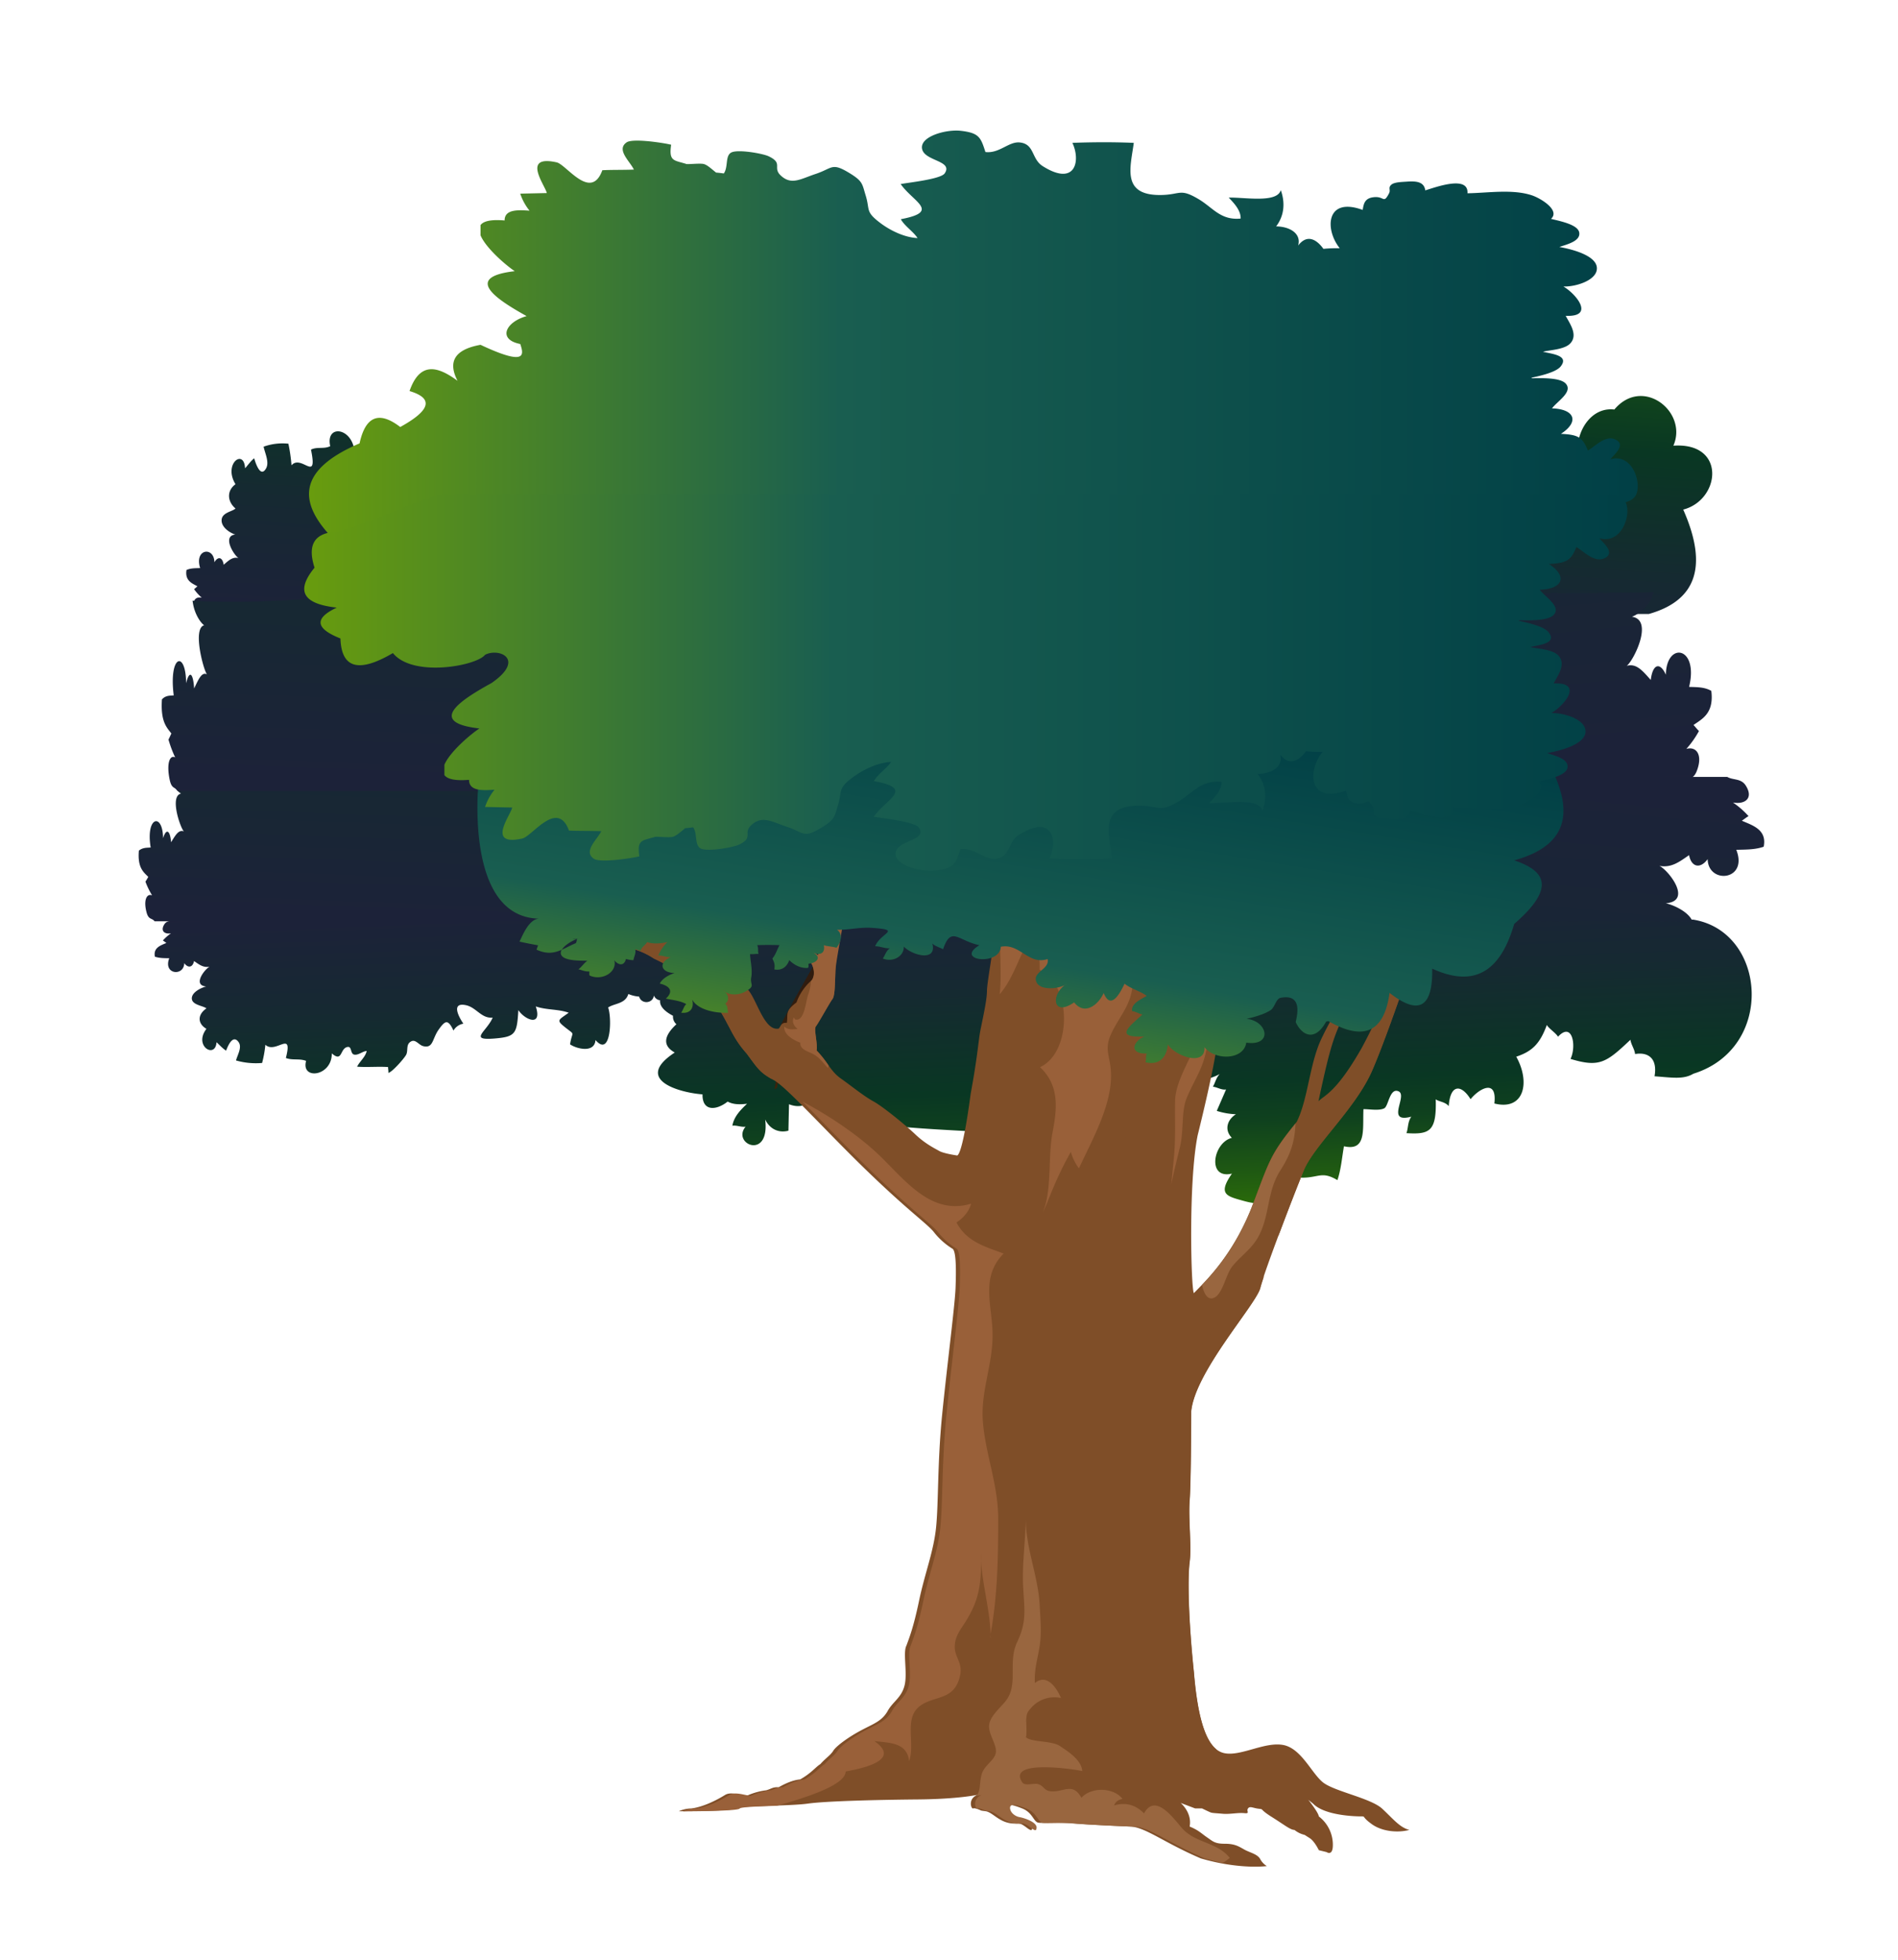 <svg id="Layer_1" data-name="Layer 1" xmlns="http://www.w3.org/2000/svg" xmlns:xlink="http://www.w3.org/1999/xlink" viewBox="0 0 1225.41 1264.94"><defs><style>.cls-1{fill:url(#linear-gradient);}.cls-2{fill:url(#linear-gradient-2);}.cls-3{fill:url(#linear-gradient-3);}.cls-4{fill:url(#linear-gradient-4);}.cls-5{fill:url(#linear-gradient-5);}.cls-6{fill:url(#linear-gradient-6);}.cls-7{fill:url(#linear-gradient-7);}.cls-8{fill:url(#linear-gradient-8);}.cls-9{fill:#7f4e28;}.cls-10{fill:#996039;}.cls-11{fill:#99663f;}.cls-12{fill:url(#linear-gradient-9);}.cls-13{fill:url(#linear-gradient-10);}.cls-14{fill:url(#linear-gradient-11);}</style><linearGradient id="linear-gradient" x1="612.8" y1="964.52" x2="600.46" y2="1103.36" gradientUnits="userSpaceOnUse"><stop offset="0.01" stop-color="#282217"/><stop offset="0.15" stop-color="#34311c"/><stop offset="0.43" stop-color="#55572b"/><stop offset="0.8" stop-color="#899442"/><stop offset="1" stop-color="#a7b74f"/></linearGradient><linearGradient id="linear-gradient-2" x1="606.36" y1="399.02" x2="622.55" y2="808.43" gradientUnits="userSpaceOnUse"><stop offset="0" stop-color="#80bf00"/><stop offset="0" stop-color="#6ab003"/><stop offset="0" stop-color="#469708"/><stop offset="0" stop-color="#0e9078"/><stop offset="0" stop-color="#008e94"/><stop offset="0" stop-color="#00292a"/><stop offset="0.15" stop-color="#05282d"/><stop offset="0.33" stop-color="#132434"/><stop offset="0.42" stop-color="#1d213a"/><stop offset="0.58" stop-color="#162932"/><stop offset="0.75" stop-color="#093723"/><stop offset="0.81" stop-color="#0f411e"/><stop offset="0.9" stop-color="#215c11"/><stop offset="1" stop-color="#377f00"/></linearGradient><linearGradient id="linear-gradient-3" x1="605.3" y1="148.28" x2="617.76" y2="463.25" gradientTransform="matrix(1, 0, 0, -1.6, 0, 879.1)" xlink:href="#linear-gradient-2"/><linearGradient id="linear-gradient-4" x1="482.73" y1="-6862.43" x2="514.24" y2="-6065.81" gradientTransform="matrix(1, 0, 0, -0.93, 0, -5453.78)" xlink:href="#linear-gradient-2"/><linearGradient id="linear-gradient-5" x1="494.25" y1="-6850.41" x2="533.02" y2="-5870.13" gradientTransform="matrix(1, 0, 0, -0.93, 0, -5453.78)" xlink:href="#linear-gradient-2"/><linearGradient id="linear-gradient-6" x1="1101.83" y1="-7199.31" x2="1173.84" y2="-5378.41" gradientTransform="translate(1404.3 -5453.78) rotate(180) scale(0.38 0.93)" xlink:href="#linear-gradient-2"/><linearGradient id="linear-gradient-7" x1="1098.37" y1="-7056.88" x2="1158.6" y2="-5533.72" gradientTransform="matrix(-0.38, 0, 0, 0.92, 1404.3, 6374.01)" xlink:href="#linear-gradient-2"/><linearGradient id="linear-gradient-8" x1="537.64" y1="571" x2="492.63" y2="773.83" gradientUnits="userSpaceOnUse"><stop offset="0" stop-color="#2d1a10"/><stop offset="0.33" stop-color="#301c0f"/><stop offset="0.6" stop-color="#3a210b"/><stop offset="0.7" stop-color="#402408"/><stop offset="0.99" stop-color="#542f00"/><stop offset="0.99" stop-color="#493629"/><stop offset="0.99" stop-color="#4a372a"/><stop offset="1" stop-color="#5a483a"/><stop offset="1" stop-color="#655346"/><stop offset="1" stop-color="#6b5a4c"/><stop offset="1" stop-color="#6d5c4e"/><stop offset="1" stop-color="#2a0e00"/></linearGradient><linearGradient id="linear-gradient-9" x1="620.79" y1="752.99" x2="687.31" y2="340.51" gradientUnits="userSpaceOnUse"><stop offset="0" stop-color="#80bf00"/><stop offset="0" stop-color="#6ab003"/><stop offset="0" stop-color="#469708"/><stop offset="0" stop-color="#79a900"/><stop offset="0.33" stop-color="#195e50"/><stop offset="0.75" stop-color="#003f46"/><stop offset="0.99" stop-color="#002955"/><stop offset="0.99" stop-color="#002a94"/></linearGradient><linearGradient id="linear-gradient-10" x1="127.87" y1="767.94" x2="1384.51" y2="767.94" gradientTransform="matrix(1, 0, 0, -0.62, 0, 694.5)" xlink:href="#linear-gradient-9"/><linearGradient id="linear-gradient-11" x1="125.08" y1="440.42" x2="1376.62" y2="440.42" xlink:href="#linear-gradient-9"/></defs><path class="cls-1" d="M611.72,997.34s-12.41,32.43-14.73,51.08c-3.23,18.65,10.31,11.55,10.31,11.55s.46-24.06,3.21-34.55,7.61-25.3,7.61-25.3Z"/><path class="cls-2" d="M112.34,593.64c-2,1.17-4.65.4-6.25,3-2.67,4.23.13,6.52,4.33,5.78a28.64,28.64,0,0,0-5.27,4.65c.67.34,1.89,1.36,2.28,1.56-3.37,1.52-8.63,2.93-7.42,8.88,3,1,6.14.95,9.27,1-4.11,10.59,9.53,11.84,9.68,3.16,2.43,3.38,5.5,2.84,6.31-1.36,3.42,2.38,6,4.39,10.06,3.67-2.82,1.21-11.45,12-2.17,12.77-2.66.53-9.69,3.61-9.3,8,.36,4,7.45,4.45,9.42,6.14-5.77,3.92-5.9,9.76,0,13.19-8.53,11.13,5.87,19.57,6.5,8.64,1.93,1.74,4.05,4.15,6.21,5.44,1.42-3.93,4.57-10.48,8.07-5.48,2.39,3.41-.88,8.49-1.68,11.81a46.55,46.55,0,0,0,16.84,1.62,73.08,73.08,0,0,0,2.11-11.75c6.71,6.27,18-10.1,13.24,8.54,4.29,1.67,8.76.17,13.06,1.87-3.46,12.55,16.74,10.09,16.59-4.83,6.94,6,5.16-3,9.95-4.12,3.19-.74,1.82,4.24,4.44,4.88s5.58-2.21,8.13-2.33c-.78,3.89-4.47,6.65-6.19,10.13,6.63.5,13.42-.2,20,.24,0,1.13.32,2.63.19,3.75,2.21-.27,9.92-8.89,11.45-11.61,1.33-2.38,0-6.05,2.32-8.06,3.51-3,5.59,1.71,8.84,2.45,6.51,1.48,5.57-4.7,9.94-10.79,3.95-5.51,5.88-7.1,9.48.72a9.25,9.25,0,0,1,6.4-4.45c-3.48-5.09-7.8-14,1.77-11.91,6.65,1.48,9.83,8.67,17.15,8-3.91,9.11-15.94,14.92,1.47,13.46,13.36-1.12,14.2-3.14,15.11-18.32,4.11,6.32,15.63,11.12,11.25-2.36,7,2.41,14.51,1.62,21.23,4.06-6.79,5-8.44,4.63-1.55,10,6,4.69,3.73,1.81,2.45,10.4,4.06,2.88,15.83,5.87,16.41-2.78,10,11.62,10.7-14.22,8.17-21,3.7-2.51,9.89-2.28,12.43-7.17a12.48,12.48,0,0,0,.65-1.54,21.55,21.55,0,0,0,6.93,1.68c1.38,5,8.82,4.69,9.54-.69a4.86,4.86,0,0,0,4,3.08c-.48,4.41,4,7.69,8.34,10a6.47,6.47,0,0,0,1.71,5c.15.16.31.32.47.47-5.65,5.21-11,12.74-1.06,18.24-27.28,17.89,3.91,26,17.92,27-.18,11.23,9,10.39,16.24,4.67,3.66,2,8.09,1.93,12.52,1.39-4.17,3.95-8.43,8.21-9.48,14.2,2.57-.49,6,1.1,8.54.57-9.26,11.25,15.84,22,12.65-4.59,3.14,6.54,9.15,8.8,15,7.21.12-5.59.25-11.47.38-17.06,6.39,2.51,12.73,1.33,16.54-6.12-1.27,3.39-.82,6.84-1.4,10.38,35.31,10.24,68.73,11.3,105.87,13.4,23.84,1.35,40.52-9.27,63.32-19.59,14-6.31,30.72-11.71,43.53-21.11,3.61-2.65,6.72-7,9.38-12.22,1.48.55,3.58.36,7.3,3.09,3.92,2.89,12.13,5.09,8.83,9.58l5,3.19c3.32,6,13.92,3.16,19.71-.12-2.44,2.5-2.84,5.66-4.44,8.22,2.2,0,5.72,2.32,8.54,1.75-1.66,3.84-4.33,10-6,13.82a46,46,0,0,0,12.36,2.18c-5.4,3.33-7.81,9.93-2.62,15.24-12.17,3-16.27,27,.06,23.07-9.23,13.22-3.44,14.54,6.44,17.32,12.17,3.42,16.72,3.31,16.59-15.8,8.15,1.9,15.5-3.5,11.64-14.72,4.06.56,7.79,1.6,12,1.95-1,4-1.07,10-2.14,13.88,11.5.24,13.29-4.54,23.56,1.59,2.38-7,2.92-14.59,4.22-21.86,14.68,3.31,12-10.59,12.59-23.93,3.69-.11,10,1.18,13.43-.57,2.78-1.43,3.47-13.32,9.14-11,6.44,2.62-8.81,21,8.33,16.39-2.44,3.42-1.92,7.4-3.15,10.65,15,.91,19.51-1.08,18.92-21.86,2,1.6,6.07,1.56,8.39,4.42,1-14.34,8.1-14.19,14.1-4.47,5.19-6.56,17.28-13.76,15.36,2.76,19.37,4.88,23.31-13.82,14.13-30.2,10-3.36,15.18-8,19.74-20.47,1.27,2.31,5.84,5.14,7.22,7.58,9.41-10.12,12,6.27,8.08,14.32,18.88,5.74,23.27,2.16,38.69-12.36.4,3.15,2.6,5.84,3,9.21,8.42-1.42,14.58,2.76,12.55,14.36,11.47.85,18.71,2.17,25.07-1.65,53-16.5,47.35-91.7,0-99.45Z"/><path class="cls-3" d="M132.13,396.19c-1.87-1.4-4.42-.48-5.94-3.51-2.53-5,.13-7.74,4.11-6.87a30.19,30.19,0,0,1-5-5.52c.63-.4,1.79-1.62,2.17-1.85-3.21-1.81-8.21-3.48-7.06-10.55,2.83-1.24,5.84-1.12,8.81-1.22-3.9-12.58,9.06-14.07,9.21-3.75,2.3-4,5.22-3.38,6,1.61,3.25-2.83,5.69-5.21,9.56-4.36-2.68-1.43-10.88-14.23-2.07-15.16-2.52-.63-9.21-4.3-8.83-9.5.34-4.78,7.07-5.3,8.95-7.3-5.49-4.66-5.61-11.59,0-15.67-8.1-13.21,5.58-23.24,6.18-10.26,1.84-2.07,3.84-4.92,5.9-6.46,1.35,4.67,4.34,12.44,7.67,6.5,2.27-4-.84-10.07-1.59-14a35.91,35.91,0,0,1,16-1.92,108,108,0,0,1,2,13.95c6.37-7.44,17.13,12,12.58-10.14,4.08-2,8.33-.2,12.42-2.22-3.29-14.9,15.9-12,15.76,5.73,6.6-7.16,4.91,3.59,9.46,4.91,3,.87,1.73-5.05,4.21-5.8s5.31,2.62,7.73,2.76c-.74-4.62-4.24-7.9-5.88-12,6.3-.6,12.76.24,19.06-.29,0-1.34.29-3.12.18-4.44,2.1.32,9.43,10.55,10.87,13.78,1.27,2.83,0,7.19,2.21,9.57,3.34,3.51,5.31-2,8.41-2.91,6.18-1.75,5.29,5.58,9.44,12.82,3.75,6.54,5.58,8.43,9-.85a9.06,9.06,0,0,0,6.08,5.28c-3.3,6-7.4,16.68,1.69,14.15,6.32-1.77,9.34-10.3,16.3-9.48-3.72-10.82-15.14-17.73,1.39-16,12.71,1.33,13.5,3.72,14.36,21.76,3.91-7.51,14.86-13.21,10.7,2.8,6.64-2.85,13.79-1.92,20.17-4.82-6.45-5.89-8-5.5-1.47-11.93,5.68-5.57,3.54-2.15,2.33-12.34,3.86-3.43,15-7,15.59,3.29,9.54-13.8,10.17,16.9,7.77,25,3.51,3,9.4,2.71,11.8,8.52a15.71,15.71,0,0,1,.63,1.83,17.14,17.14,0,0,1,6.59-2c1.3-5.91,8.38-5.57,9.06.82.84-2.33,2.28-3.49,3.8-3.66-.46-5.24,3.79-9.14,7.93-11.88a8.92,8.92,0,0,1,1.62-6,6,6,0,0,1,.45-.55c-5.37-6.2-10.49-15.14-1-21.67-25.93-21.25,3.72-30.91,17-32.09-.17-13.34,8.59-12.34,15.43-5.55,3.49-2.43,7.69-2.29,11.9-1.65-4-4.69-8-9.75-9-16.87,2.44.59,5.71-1.31,8.11-.67-8.79-13.36,15.07-26.18,12,5.45,3-7.77,8.7-10.45,14.29-8.57.12,6.64.24,13.63.36,20.27,6.07-3,12.1-1.59,15.73,7.27-1.22-4-.78-8.13-1.34-12.33,33.56-12.16,65.32-13.42,100.61-15.92,22.65-1.61,38.51,11,60.18,23.27,13.25,7.49,29.2,13.91,41.36,25.07,3.44,3.15,6.39,8.28,8.92,14.51,1.41-.65,3.4-.42,6.94-3.67,3.72-3.42,11.52-6,8.39-11.37l4.8-3.79c3.15-7.18,13.23-3.76,18.73.14-2.32-3-2.71-6.72-4.22-9.76,2.08,0,5.43-2.75,8.11-2.08l-5.69-16.41a36.28,36.28,0,0,1,11.74-2.6c-5.13-3.95-7.41-11.79-2.48-18.1-11.56-3.53-15.46-32.11.06-27.39-8.78-15.71-3.28-17.27,6.12-20.57,11.56-4.07,15.88-3.94,15.76,18.76,7.75-2.25,14.73,4.16,11.06,17.48,3.86-.66,7.4-1.89,11.35-2.31-.94-4.77-1-11.92-2-16.49,10.92-.28,12.62,5.4,22.38-1.89,2.27,8.3,2.78,17.33,4,26,14-3.92,11.42,12.58,12,28.43,3.51.12,9.51-1.41,12.76.68,2.64,1.69,3.3,15.82,8.69,13.06,6.12-3.12-8.37-25,7.92-19.46-2.33-4.07-1.83-8.8-3-12.66,14.25-1.08,18.53,1.28,18,26,1.93-1.89,5.77-1.84,8-5.24,1,17,7.71,16.85,13.4,5.3,4.94,7.8,16.43,16.35,14.6-3.27,18.41-5.79,22.15,16.41,13.43,35.87,9.53,4,14.43,9.5,18.76,24.31,1.2-2.75,5.55-6.1,6.86-9,8.94,12,11.43-7.45,7.68-17,17.94-6.82,22.11-2.57,36.77,14.68-15.16-8.52-5.24-42.43,16.37-39.9,18.28-21.78,47.69,1.5,38.11,23.35,34.3-2.36,30.44,35,6.36,41.24,16.67,37.66,7.51,59-22.24,67.4Z"/><path class="cls-4" d="M819.75,501.33c-27.3,1.19-54.63.6-81.94.29-50.32-.56-100.64.78-151,.81-25.46,0-50.92-.28-76.36-1.27-25.62-1-51.17-2.93-76.8-3.94s-51.07-1.52-76.61-1.79c-1.06.69-2,2.48-2.62,5.6a16.07,16.07,0,0,0-1.2-5.64l-5.52,0a14.09,14.09,0,0,0-1.12,4.35,10.75,10.75,0,0,0-5.7,3.22c-.15-1-.33-2-.54-2.95a18.64,18.64,0,0,0-1.64-4.7c-20.36-.13-40.72-.14-61.08-.14-51.08,0-101.89,6.26-153,5.29q-7.65,0-15.17-.46c1,6.73,5.58,11.33,7.48,12.22-7.61,1.5-.53,22.12,1.79,24.42-3.34-1.36-5.46,2.47-8.26,7-.67-8-3.19-9.06-5.18-2.6-.13-16.61-11.34-14.22-8,6-2.57.17-5.17,0-7.62,2-1,11.38,3.33,14.08,6.1,17-.32.37-1.32,2.33-1.87,3a50.3,50.3,0,0,0,4.32,8.9c-3.44-1.41-5.74,3-3.56,11.06,1.32,4.89,3.53,3.41,5.14,5.66h806V492.9C877.32,496.44,848.57,500.08,819.75,501.33Z"/><path class="cls-5" d="M834.64,389.5c-27.29,1.54-54.63.77-81.94.37-50.32-.73-100.64,1-151,1.05-25.46,0-50.93-.37-76.37-1.65-25.62-1.28-51.17-3.8-76.79-5.11s-51.07-2-76.62-2.33c-1.06.9-2,3.23-2.62,7.27a26.09,26.09,0,0,0-1.2-7.31c-1.84,0-3.68,0-5.52-.06a23.86,23.86,0,0,0-1.12,5.64,10.53,10.53,0,0,0-5.69,4.19c-.16-1.35-.33-2.63-.54-3.83a29,29,0,0,0-1.65-6.1c-20.35-.17-40.72-.18-61.07-.18-51.08,0-101.89,8.13-153,6.87-5.1,0-10.16-.23-15.17-.6.94,8.73,5.58,14.7,7.48,15.85-7.62,1.95-.53,28.71,1.79,31.7-3.35-1.77-5.46,3.2-8.27,9.12-.67-10.44-3.19-11.76-5.18-3.37-.13-21.57-11.33-18.46-8,7.84-2.57.21-5.17-.05-7.61,2.56-1,14.77,3.32,18.28,6.1,22.06-.33.48-1.33,3-1.88,3.86a74.82,74.82,0,0,0,4.33,11.54c-3.45-1.82-5.75,3.85-3.56,14.36,1.32,6.34,3.52,4.42,5.14,7.34h806v-132C892.22,383.15,863.46,387.87,834.64,389.5Z"/><path class="cls-6" d="M1104.87,445.93c-4.6-2.61-9.49-2.36-14.33-2.57,6.36-26.3-14.74-29.4-15-7.84-3.74-8.39-8.5-7.06-9.76,3.37-5.27-5.91-9.25-10.89-15.55-9.12,4.36-3,17.7-29.75,3.36-31.69,3.58-1.15,12.31-7.13,14.08-15.86q-14.14.57-28.55.6c-56.49.74-112.79-1.76-169.11-3.94,5.63,22.68,5.08,47.56.75,70.43q-4.81,24.32-18.54,42.35a93.69,93.69,0,0,1-8.76,13.42h242.33c3-2.91,7.19-1,9.67-7.34,4.11-10.5-.22-16.18-6.7-14.35a61.25,61.25,0,0,0,8.15-11.55c-1-.83-2.92-3.38-3.54-3.86C1098.61,464.2,1106.75,460.7,1104.87,445.93Z"/><path class="cls-7" d="M1138.69,546.53c-5.68,2-11.71,1.8-17.68,2,7.84,20-18.2,22.39-18.49,6-4.62,6.38-10.48,5.38-12-2.57-6.51,4.5-11.42,8.29-19.19,6.94,5.39,2.28,21.85,22.66,4.15,24.14,4.42.88,15.19,5.43,17.38,12.08q-17.47-.43-35.24-.46c-69.7-.56-139.17,1.34-208.67,3,7-17.28,6.28-36.23.93-53.64Q843.92,525.43,827,511.7a80.08,80.08,0,0,0-10.8-10.22h299c3.74,2.22,8.87.76,11.93,5.59,5.08,8-.26,12.32-8.26,10.93a55.36,55.36,0,0,1,10.05,8.8c-1.28.63-3.6,2.57-4.36,2.94C1131,532.61,1141,535.28,1138.69,546.53Z"/><path class="cls-8" d="M501.73,676.65c4.75,2.71,1.09,8.25.55,12.35-.64,4.78-1.41,9.45-2.2,14.13.51-.33,1-.68,1.48-1,7.83-36.17,10.23-44.85,23.55-66.07,8.5-16.12,13.75-26.27,20.69-41.38h-5.42c-6.53,15-27.35,48.7-36.23,66.85C505.62,667,506.48,672.26,501.73,676.65Z"/><path class="cls-9" d="M422.07,618.62c13.82,6.54,17.85,10.33,22.72,14.45s15.43,11.11,21.52,21.67S474,670.92,482.05,680c7.61,10.29,8.63,12.34,17.68,17.28,8.64,4.94,33.18,32.5,60,58.42s37.76,33.33,42.83,39.09A45.82,45.82,0,0,0,614.93,806c2.44,1.41,2.44,13.82,2,25.34s-5.68,51.84-8.7,82.28-2.26,56.78-3.88,72.41-7.31,29.63-11,47.32-6.49,24.27-8.12,28.8c-2.44,4.52.81,17.69-1.22,25.76s-7.71,10.44-11.1,16.82c-3.79,6.38-9.2,8-16.92,12.14-8.52,4.52-16.24,10.28-18,13.18s-5.12,4.92-8.37,8.65c-2.84,1.66-5.68,5.73-13,9.85-4.47.41-9.34,2.47-13.93,5.08-3.77-.27-4.75,1.09-8,1.94a44.35,44.35,0,0,0-12.69,3.59c-4.17-.49-10.05-2.8-13.74-.66-4.1,2.55-13.37,7.74-21.89,8.81a20.32,20.32,0,0,0-8.14,1.81s35.34,0,36.56-1.81,34.92-1.48,46.7-3.13,44.67-2.47,71.06-2.7,38.58-3,38.58-3c-6.5,2.55-4.06,9.38-2.85,8.81s5.28,1.4,5.28,1.4l2.84.41c2.85.41,5.69,3.29,9.34,5.35a18.65,18.65,0,0,0,11.78,2.47c3.65.41,6.9,4.93,8.53,4.23,2.84-4.81-8.12-7.94-10.56-8.35s-5.69-2.47-6.09-5.51c-.41-3.45,3.65-2.72,10.56,0s7.31,8.8,10.55,9.21,12.19-.41,21.53.42,28,1.64,37.76,2.06,21.52,10.28,45.48,20.56c25.58,7.41,42.63,4.94,42.63,4.94a11.58,11.58,0,0,1-4.28-4.52c-1.85-3.3-6.68-4.12-10.33-6.18s-6.09-3.7-12.59-3.7-7.72-1.64-11.37-4.11-5.28-4.53-11.27-7c1.72-9-5.79-15.23-5.79-15.23l9.34,3.54h4.47s4.47,2.22,5.68,2.63,3.25.41,7.72.82,9.75-.82,13.81-.41,1.21-1.23,2.43-3,3.25-.25,6.91.16,0,0,8.52,5.35,11.78,8.23,14.62,8.35a16.11,16.11,0,0,0,6.5,3.17l0,0h.1l.23.07.09,0,.28.08h0l.07,0,.36.1.24.06.08,0,.11,0,.14,0,.06,0,.07,0h0l-.07,0-.06,0-.14,0-.11,0-.08,0-.24-.06-.36-.1-.07,0h0l-.28-.08-.09,0-.23-.07h-.1l0,0,3.25,2.06c3.25,2.06,5.94,7.82,5.94,7.82l5,1.23s4.06,2.88,4.06-4.53a23,23,0,0,0-9.08-18.51c-.15-2.47-6.76-10.7-6.76-10.7l3.07,2.47c7.53,7.82,27.8,8.23,31,8.23s0,0,6.91,5,17.46,5.65,24.25,3.71c-6.2-1.52-10.45-7.11-17.72-13.86-7.68-6.74-30.49-10.95-37.92-16.71s-14.09-22.21-26-24.27-27.07,7.41-37.63,5.35-17.06-18.1-19.9-52.25c-3.65-35.39-4.06-60.89-2.74-71.21s-.91-28,0-39.83,1-57.49,1-57.49c2.51-25.51,41.35-68.3,44.57-79.41,2.61-10.49,21.75-60.49,28.1-75.86,6.35-16,33.14-39.66,44-64.24s32.47-90,32.47-90h-6.7S896.1,645.46,879,676.71c-16.45,28.7-23.7,30-27.76,34.11,8.18-37.84,10.42-46.45,24-68.05,8.5-16.11,13.75-26.27,20.68-41.38h-5.41C883,618.59,856.8,660.2,851.21,675c-6.15,16.32-7.25,35.53-14,49.11-17.66,21.6-17.66,25.3-29.24,55.55-12.18,30.24-28,45.67-37.16,55-1.82-2.44-3.65-71.63,2.44-101.87,9.75-39.5,15.84-69.75,14.62-85.79-.95-12.51,5.15-42.65,6.57-52.35H642.7c.09,10.77-5.44,38.47-5.49,45-.05,7.41-4,23-4.82,28.8s-2,17.69-5.68,37.44c-5.69,42.79-8.93,39.91-8.93,39.91s-8.53-1.24-11.37-2.88-8.94-4.53-15.43-10.7-21.12-18.1-27.21-21.4-14.62-10.28-21.06-14.8-9-11.52-15.49-18c.82-4.79-2-13.72-.4-15.66s8.93-15.34,10.56-17.4,1.62-8.23,2-18.1c.25-6.14,1.46-17.66,2.34-25.51h-10A129.1,129.1,0,0,1,528,616.61s-3.25-2.88-6.91-6.58c-1.88-1.91-2.79-5.55-3.23-8.64h-5.53c1.08,6.34,5.53,13.58,9.17,17.23,4.47,4.48,5.28,12,1.73,14.86a34.07,34.07,0,0,0-9,13.58c-7.72,5.76-5.28,7.4-6.24,13.16-3.81-.41-3.91,2.47-5.25,3.7-8.64,1.65-13.28-15.63-18.56-23.45-6.09-8.64-22.74-20.16-26.39-21.85s-8.53-1.6-19.51-7A36.59,36.59,0,0,1,426,601.39H404.42c2.1,1.82,3.83,3.7,3.83,3.7s-6.5,0-15.84-.82a33.25,33.25,0,0,1-9.9-2.88H367.22c4.82,4.1,14.8,7,24.79,11.11C397.28,609.62,410.28,610.85,422.07,618.62Z"/><path class="cls-10" d="M513.29,658c-.18-.19-.54-1-.71-1.22-1.63,2.53.07,5.61,2.38,7.38-3,.29-6.34.74-8.5-1.52-.95,5,6.31,9,10.28,10.39-.48,4.8,6,5.79,9.25,7.9,3.79,2.49,5.48,5.15,8.52,8.45.16-.53.32-1,.5-1.58a71.34,71.34,0,0,0-7.79-9.73c.82-4.79-2-13.72-.4-15.66s8.93-15.34,10.56-17.4,1.62-8.23,2-18.1c.25-6.14,4.08-24.41,5-32.26h-9.52c-1,6.73-6.81,22-6.81,22s-3.25-2.88-6.91-6.58c-1.88-1.91-4.89-12.3-5.34-15.39h-4.35c1.08,6.34,6.46,20.33,10.1,24,4.37,4.38,5.24,11.66,2,14.66a30,30,0,0,1-1.64,8.29C520.22,645.8,519.52,659.85,513.29,658Z"/><path class="cls-9" d="M476,657.48c-2.75-7-7.12-15.77-12.65-21-1.75-1.65-4.41-2.51-6.23-4.13-1.14-1-2.33-4.09-3-4.51-3.12-1.89-9.08,0-6.82-5.43-1.89.16-4-.34-5.92-.2.75-1.9.91-3,3.36-3.58-3.5-2.59-7.26-3.26-11.36-3.86-.94-.13-5.34,0-6-.57-2-1.75.62-4.13-.55-5.64-3.64-4.73-13.05-4.46-19.26-4.12l.64.67s-2.66,0-7-.22c-6.42.66-13.09,1.69-19-.63a33.45,33.45,0,0,1-5.17-2.85h-9.86c4.82,4.1,14.8,7,24.79,11.11,5.27-2.88,18.27-1.65,30.06,6.12,13.82,6.54,17.85,10.33,22.72,14.45s15.43,11.11,21.52,21.67S474,670.92,482.05,680c7.19,9.72,8.5,12.09,16.27,16.5-2.85-6.05-7-11-10.88-16.74A105.32,105.32,0,0,1,476,657.48Z"/><path class="cls-9" d="M885.78,691.43c10.85-24.59,32.47-90,32.47-90h-6.7s-10.72,30.57-24.2,58.84c-5.23,17.49-15.32,32.58-23.39,49.6a28.29,28.29,0,0,1-6.5.82c.5,1.08.23,2.91,1,4.09-7.27.86-3.54,3.51-6,8.81-1.19,2.54-3.42,2.26-4.75,4.31s-1,4.55-2,6.77c-1.67,4-5.18,5.59-7.46,9.09-3,4.54-3.71,11.22-5.47,16.35-3.44,10-4.6,19.46-6.09,30.11-.37,2.61-.85,5.21-1.4,7.8,6.16-16.48,13.06-34.2,16.41-42.31C848.13,739.68,874.92,716,885.78,691.43Z"/><path class="cls-9" d="M795.39,843.12c-6.81,6.31-11.58,15.37-17.42,22.61-8.4,10.42-12.24,7.07-21.59,2-.21,5.82,3.17,10.73,3.11,16.35-.07,6.94-4.23,9.41-5.7,15.61-2.83,11.91,3.13,26.22,2.45,38.7-.66,12.29-1.62,24.62-1.62,37,0,12.19,2.41,31.37-2.22,41.91-2.08-5.43-5.35-13.51-7.52-17.33,0,19.19-1.63,38.08-2.49,56.9-.69,15.22,4.71,31.5,8.12,46.08,2.79,11.89,9.94,21.71,21.93,25.55a31.68,31.68,0,0,0,12.95.7c-7.44-6-12.2-21.78-14.53-49.7-3.65-35.39-4.06-60.89-2.74-71.21s-.91-28,0-39.83,1-57.49,1-57.49c2.51-25.51,41.35-68.3,44.57-79.41.43-1.72,1.3-4.49,2.48-8-.56.93-1.11,1.84-1.65,2.7C809.46,834.38,802.12,836.86,795.39,843.12Z"/><path class="cls-9" d="M742.43,616c-.77,14.65-5.88,52.25-19.38,59.18,3.91,23,5,45.33.91,68.14,2.14-7.65,5.47-15.73,7.92-22.42a287.19,287.19,0,0,0,12.2-42.77c2.8-13.51,12.69-27.56,17.83-40.92,4.62-12,8.7-23.16,9.58-35.81H741.62A79.68,79.68,0,0,1,742.43,616Z"/><path class="cls-10" d="M778.17,626.48l.81.83c-.62,18-.24,30.51-7.3,47.72-4.33,10.54-12.74,23.84-13,35.38-.27,12.28.48,24.33-.81,37.22-.57,5.65-1.13,11.34-1.67,17,1.59-8.12,3.67-16.15,5.53-23.82,2.7-11.18.91-23,4.22-31.48,3.78-9.74,9.78-18,12.22-28.56,1.65-7.16,3.16-13.62,5.91-20.58a76.17,76.17,0,0,0,3.82-13.48c-.79-11.19,1.57-30.76,3.1-41.72,0-1.22,1.58-9.19,1.63-10.38H779.52c-.6,3.7-2,13.92-2.16,16.21C777,616.11,777.91,622.77,778.17,626.48Z"/><path class="cls-11" d="M784.56,837.27c5-3,7.13-15,11-19.81,5.5-6.85,12.55-11.2,17-19.44,7.39-13.63,5.28-28.85,14.07-42.54,7.19-11.19,9.32-19.53,9.81-30.31-16.83,20.7-17,24.76-28.4,54.52a149.58,149.58,0,0,1-32,49.72C777.51,835.82,780.16,839.9,784.56,837.27Z"/><path class="cls-11" d="M764,1180.93c-4.69-4.8-17.65-24.77-25.36-10.44-5.42-5.5-11.8-7.38-19.38-5.14,1.09-2.48,2.54-3.6,5.45-4.22-5.84-7.61-20.35-7.71-26.49-.72-5.52-9.85-11-3.94-18.86-4.15-5.64-.15-4.81-3.3-9.11-4.67-2.63-.84-8.47,1.48-10.22-1.11-10.44-15.5,35.69-8.14,38.72-7.32-.53-7.16-9.07-12.6-14.52-16.22s-19.44-2.27-22-5.9c.87,1.23.33-11.34.28-10.9.53-4.33.36-4.47,3.27-7.84a20,20,0,0,1,19.2-6.31c-2.77-6.68-9.19-16-16.85-9.61-.43-8.88,1.75-15.48,3.08-23.78,1.4-8.7.47-17.43.05-26.31-.9-18.67-8.75-36.14-9-55.28-.28,14.85-2.48,29-1.64,43.94.83,14.79,2.29,21.89-4,35.18-6.07,12.79,1.11,27.29-7.33,37.83-3.45,4.31-9.49,9.25-10.58,14.79-1.22,6.2,5.4,13.55,4.14,19-1.12,4.85-7.68,7.88-9.15,13.81s-.4,9.27-3.06,13.6c2.18-.35,3.24-.59,3.24-.59-6.5,2.55-4.06,9.38-2.84,8.81s5.28,1.4,5.28,1.4l2.84.41c2.84.41,5.68,3.29,9.34,5.35a18.6,18.6,0,0,0,11.77,2.47c3.66.41,6.91,4.93,8.53,4.23,2.84-4.81-8.12-7.94-10.56-8.35s-5.68-2.47-6.09-5.51c-.4-3.45,3.66-2.72,10.56,0s7.31,8.8,10.56,9.21,12.18-.41,21.52.42,28,1.64,37.76,2.06,21.52,10.28,45.48,20.56c4,1.18,7.89,2.1,11.48,2.83a41.29,41.29,0,0,0,4.46-3.24C786.15,1189.25,772.56,1189.7,764,1180.93Z"/><path class="cls-10" d="M546,1143.46c6.9-1.42,37.55-6.5,18.48-19.67,9.1,1.22,21.17.57,22.45,12.94,4.2-11.45-3.79-27.75,7.27-35.75,9.45-6.82,22-3.14,25.64-19.41,1.86-8.31-3.36-11.49-3.41-18.51,0-6.84,3.54-10.88,7-16.38,8.5-13.51,9.87-23.39,10.05-38.92a52.57,52.57,0,0,1,0-5.34c0,1.86,0,3.63,0,5.34.61,14.54,6.12,33.22,6.12,49.31.3,1.7-.11-2,0-2.62,4.41-24.28,4.87-48.72,4.87-74.06,0-21.8-7.83-40.55-9.81-61.71-1.86-19.94,6.17-36.91,6.18-56.76,0-19-8.18-37.27,7.13-52.79-11.84-4.48-23.77-7.48-30.44-20.08,4.1-2.58,8.17-7,9.43-12.13-25.13,7.66-41.82-14.13-58-30C555.87,734,536.17,720.48,518,711c11.66,11.56,27.58,28.46,44.38,44.71,26.8,25.92,37.77,33.33,42.84,39.09A45.53,45.53,0,0,0,617.62,806c2.43,1.41,2.43,13.82,2,25.34S614,883.22,611,913.66s-2.27,56.78-3.89,72.41-7.31,29.63-11,47.32-6.5,24.27-8.12,28.8c-2.44,4.52.81,17.69-1.22,25.76s-7.72,10.44-11.1,16.82c-3.79,6.38-9.21,8-16.92,12.14-8.53,4.52-16.24,10.28-18,13.18s-5.12,4.92-8.37,8.65c-2.84,1.66-5.68,5.73-13,9.85-4.47.41-9.34,2.47-13.92,5.08-3.78-.27-4.76,1.09-8,1.94a44.35,44.35,0,0,0-12.69,3.59c-4.16-.49-10.05-2.8-13.74-.66-4.09,2.55-13.36,7.74-21.89,8.81a20.32,20.32,0,0,0-8.14,1.81s35.35,0,36.57-1.81c.7-1,12.19-1.37,24.06-1.79C517.52,1161,545.71,1152.79,546,1143.46Z"/><path class="cls-10" d="M730.32,594.64c0,3,.11,12.47.38,14.3,1.43,9.78,1.89,21,0,30.85-2.11,10.77-8.52,17.35-13.16,27.21-5,10.6-.61,14.37-.24,25.85.66,20.54-12.25,43-20.71,61.27a32.18,32.18,0,0,1-5.21-10.58c-10.23,17.9-14.46,31.75-18.05,39,6-14.8,3.16-35.48,6.21-51.48,2.87-15.06,4.77-30.18-8.06-42.24,20.77-9.58,20.53-53.35-.25-62.84a56.11,56.11,0,0,0-4.14-23.08c-8.58,11.15-11.67,27.36-21.7,38.9,1.48-10.27-.05-32.61-.07-47.18Z"/><path class="cls-12" d="M318.91,457.62c-5,19.9-10.38,39.16-10.65,60.45-.27,20.36,1.61,74.45,40.15,74.9-6.86-.18-11.09,11.07-13,14.8,4,.9,7.89,1.67,12,2.39-.42,1-.64,1.81-1,2.82,6.8,3.11,11.56,2.11,16.29.06,1.75-2.91,6.52-5.77,9.47-6.79-.44-.29-1.44,0-2.59-.31h3.68a9.39,9.39,0,0,0-1.09.31c.37.25.33.87-.35,2.51-3.34,1.36-6.22,3-9.12,4.28a3.56,3.56,0,0,0-.54,2.89c1.37,4.37,12,4.14,17.12,4.19-1.93,1.17-4,4.31-5.83,5.54,2.38.51,4,1.52,7,1.39.24.74-.27,2.11.36,2.68,8.3,3.61,17.92-2.57,15.79-10,1.48,2.22,6,5.08,7.55-.75a18.16,18.16,0,0,0,4.82.77c.27-2.09,1.82-4.4,1.14-7a19.45,19.45,0,0,1,3.47,1c.63-2.55,3-3.53,4.21-5.66,3.92,1.4,9,.9,13.07,0a27.16,27.16,0,0,0-5.86,8.63c3.1,0,5.11,1.21,8.08,1.1-8.35,3.61-6.38,10,2.45,10.25-4.15,1.34-7.85,3.57-9.58,6.79,6.34,1.5,9.27,4.84,3.93,9.73,4.75,1,9.05,1.27,13.2,3.5-1.64,1.43-2.21,4.39-3.34,5.56,6.51.88,8.48-3.75,7.15-8.5,3.36,6.53,15,9,23.21,8.53-.7-2.47.15-3.5-1.81-5.89,2.61-1.94,2.22-5.07-.08-7.56a7.22,7.22,0,0,1-1.42-1.28,10.39,10.39,0,0,1,1.42,1.28c3.26,2.22,8.69,2.16,12.88-.14,7-3.83,3-4.15,3.94-9.27.91-4.82-.57-10.39-.78-15,1.82.22,3.8-.22,5.5-.08-.68-1.65.17-3.82-.92-5.68,4.77-.16,9.7-.17,14.46,0-1.42,2.45-2.51,6.21-4.61,8.61.88,2.21,1.81,3.15,1.27,7.06,5.39,1,8.4-2.39,9.61-6,2.94,2.94,7.28,5.48,12.13,5,.61-.64.13-1.92.36-2.7,6.16-.61,8.25-4.79,2.71-7.2,5.19,2.25,8.12.06,7.12-4.8,1.58.81,6.53,1,8.17,1.74,3.14-3.95,4.22-9,.34-11.62,7.93.12,14.71-1.82,22.94-1.22,19.17,1.38,5.29,3,1.69,11.83,3.3,0,6.19,1.53,9.54,1.34-2.6,1.64-3.21,4.84-4.63,6.59,6.74,2.7,13.83-1.56,13.59-7.71,5.39,5.72,21.58,10,18.43-2,1.49,1.76,5.65,2.84,6.91,3.76,5.27-15.3,9.39-5.65,23.45-2.64-16.46,10,13.32,13.52,13.82,1,12.42-2.44,17.75,12,30.27,7.94,1.43,6.73-10.12,8.23-7.24,14.87,2.35,5.42,13.52,4.52,18.45,1.85a12.76,12.76,0,0,1,1.16-.75,8.31,8.31,0,0,1-1.16.75c-9,6.36-8.13,20.87,5.89,11.25,7.14,9,16,.92,19.07-6.06,4.7,11.7,10.9-.56,13.48-6,4.08,3.3,10.51,4.89,14.31,7.88-4.61,2.63-10,5-9.49,9.81,2.28.19,5,2,6.76,2.15C729,662.72,718.91,670,738.93,669c-7.83,3.33-9.95,11.48,1.48,11-.9,1.49-.18,4.14-.89,5.67C749.71,688,753.42,681,754,674.12c4.25,7.31,24.38,14.76,23.65,1.78,6.35,8.49,25.22,8.67,27-2.92,17.18,2.48,14-13.93.13-15.38,4.85-1,11.79-3,15.71-5.68,2.53-1.71,3.33-7.27,6.3-7.85,13.83-2.69,11,10.2,9.76,15.63,3.79,8.37,12.19,13.13,19.5-.05.29-.52,1-.35,1.56-.58,23.54,13.53,36.19,6.47,39.53-18.2,18.55,14.48,28,9.9,27.53-15.65,28.82,13.27,44.61-.13,52.94-28.83,27.73-24,19.38-34.56,0-41.06,39.43-10.82,38.36-37.06,17.65-70.76Z"/><path class="cls-13" d="M1045.87,324.72H329.77c-6.61,0-106.7,24.14-113.16,24.58-23.68-23.48-26.46-45.18,15.53-63.1,3.76-17.27,12.34-21.29,26.27-10.58,18.5-10.2,22.56-18.25,6-23.21,6.66-19.12,18.1-16.13,31-6.6-6.38-12.24-2-20.23,14.84-23.24,30.33,14.26,27.8,6.06,25.65-.53-14.76-2.87-9.61-14.15,4.1-18-18.55-10.33-41.75-25.07-7.67-29-5.64-3.77-18.6-14.85-22.08-23.14v-6.6c1.79-2.48,6.47-3.78,15.54-3,0-7.17,8.36-6.87,16.09-6.31a35.18,35.18,0,0,1-6-11l17.16-.38c-1.12-5-16.55-24.87,6.35-19.82,6.28,1.39,22.12,25.27,29.5,5.08,6.67-.32,13.68-.13,20.37-.41-2.59-5.42-11.58-12.85-4.67-17.58,4-2.75,24,.35,28.73,1.54-1.6,10.93,1.83,9.87,9.86,12.44.94.3,8.76-.59,11.15,0s5.24,3.37,8,5.53c1.69.14,3.35.33,5,.57,2.94-4.2.78-11.24,4.7-13.46,4.12-2.33,20.46.57,24.23,2.37,9.78,4.65,2.13,7.28,8,12.58,6.85,6.24,12.71,2,22.5-1.23,11.12-3.73,10.09-7.73,22.51,0,7.88,4.93,7.43,6.79,9.6,13.82,3,9.63-.49,10.38,9.63,18,6.4,4.79,15.48,9.24,23.92,9.63-2.92-4.4-8.24-7.59-10.83-12.18,25.9-4.91,8.09-11-.09-22.69,5.27-1,25.86-3.16,28.41-6.88,5.72-8.35-13.07-7.8-14.59-15.85s15.56-12.72,25-11.64c11.93,1.36,12.9,4.36,15.9,13.69,9,1.1,15.05-6.92,22.19-6.17,9.64,1,7.42,10.62,14.77,15.26,21.31,13.48,24.61-3.6,19.19-15,13-.5,26.63-.56,39.64,0-2.11,15.83-8.23,34.18,17.9,33.65,12.44-.25,11.85-4.53,24.07,2.75,9.13,5.44,14.09,13.72,27,12.46.24-5.07-4-9.72-7.68-13.51,9.53-.4,31.25,3.81,33.62-4.86,2.82,7.87,2.42,16.28-3,23.42,9.09.11,16.37,4.79,14.21,12.37,5.93-7.79,12.14-3.69,16.32,2.13a89.46,89.46,0,0,1,10.52-.39c-9.86-12.35-8.77-33.38,14.83-24.73.62-4,1.33-7.35,6.56-8.14,7.56-1.15,6.62,4.68,10.43-2.51,1.26-2.39-.84-3.64,1.59-5.7,1.93-1.63,6.89-1.69,9.47-1.88,6.16-.45,11.54-.23,12.36,5.61,5.92-1.74,28.08-10.13,27.23,1.87,13.1-.17,29.09-2.86,41.69,1.36,5.88,2,18.29,9.67,12.26,15.16,5.43,1.4,17.34,3.56,18.22,8.83.94,5.68-8.32,7.72-12.82,9.31,8.58,1.51,26,6,24.07,15.17-1.4,6.79-13.9,10.61-21.46,10.35,8.31,4.86,20.47,19.79,1.47,18.92,2.51,4.86,8,12.06,3.14,17.61-3.8,4.37-14,4.42-17.81,5.61,6.31,1.44,17.07,2.44,11.37,9.52-2.86,3.57-12.67,5.95-18.62,7.17l-.12.39c6.53-.11,18.26-.46,21.91,3.29,5.23,5.38-5.36,11.57-8.72,16.15,14.59.44,17.9,8.57,5.77,16.45,11.41.52,14,2.34,17.4,10.76,4.34-2.34,11.23-10.35,17.89-7.05,6.87,3.4-.69,9.36-3.34,12.7,14.34-4.24,20.74,16.07,16.2,23.59C1054,323,1050.41,324.33,1045.87,324.72Z"/><path class="cls-14" d="M1039.05,318.76H286.67c-6.76,0-63.45,24.93-70.06,24.48-14.38,1-18,9.29-13.53,23.18-13.42,16.37-5.44,23.6,14.33,25.78-13.72,6.47-14.87,13.08,2.39,19.91.62,17.83,10.18,23.35,33.87,9.43,12.93,15.92,53.93,8.28,59.49,1.13,9.11-4.74,26.35,2.9,4.19,18.21-19,10.45-42.68,25.37-7.84,29.32-5.76,3.81-19,15-22.58,23.41v6.68c1.83,2.51,6.62,3.83,15.9,3.07,0,7.26,8.54,6.95,16.44,6.38a35.59,35.59,0,0,0-6.1,11.12l17.55.38c-1.15,5.1-16.93,25.17,6.49,20,6.42-1.4,22.61-25.56,30.15-5.13,6.82.32,14,.13,20.83.41-2.65,5.48-11.84,13-4.78,17.79,4.13,2.79,24.5-.35,29.37-1.56-1.63-11.06,1.87-10,10.09-12.58,1-.3,8.95.6,11.4,0s5.35-3.41,8.14-5.6c1.72-.14,3.42-.33,5.08-.58,3,4.25.79,11.38,4.8,13.63,4.21,2.35,20.91-.58,24.77-2.4,10-4.71,2.18-7.37,8.14-12.74,7-6.31,13-2.07,23,1.25,11.37,3.78,10.32,7.82,23,0,8-5,7.59-6.87,9.81-14,3-9.74-.5-10.5,9.84-18.16,6.54-4.85,15.83-9.35,24.45-9.75-3,4.45-8.42,7.68-11.07,12.33,26.49,5,8.27,11.13-.09,23,5.39,1,26.44,3.2,29.05,7,5.84,8.45-13.36,7.89-14.92,16S594.2,563,603.83,561.93c12.2-1.38,13.19-4.41,16.25-13.86,9.18-1.11,15.39,7,22.69,6.26,9.86-1,7.59-10.76,15.1-15.45,21.79-13.64,25.16,3.64,19.62,15.2,13.3.51,27.22.57,40.52,0-2.16-16-8.41-34.58,18.3-34,12.72.25,12.12,4.58,24.62-2.79,9.33-5.5,14.4-13.88,27.64-12.61.24,5.14-4.1,9.84-7.86,13.67,9.75.41,31.95-3.85,34.37,4.92,2.89-8,2.48-16.48-3.11-23.7,9.29-.11,16.74-4.85,14.52-12.52,6.07,7.89,12.42,3.73,16.69-2.16a89.18,89.18,0,0,0,10.76.4c-10.09,12.5-9,33.78,15.15,25,.64,4.08,1.36,7.44,6.71,8.24,7.73,1.16,6.77-4.74,10.66,2.54,1.3,2.42-.86,3.68,1.63,5.76,2,1.66,7,1.71,9.68,1.91,6.3.46,11.8.23,12.63-5.67,6.06,1.75,28.72,10.25,27.84-1.9,13.4.17,29.75,2.89,42.63-1.38,6-2,18.7-9.78,12.53-15.34,5.56-1.42,17.73-3.6,18.62-8.93,1-5.75-8.5-7.82-13.1-9.43,8.77-1.53,26.54-6.09,24.61-15.35-1.43-6.87-14.21-10.74-21.94-10.47,8.5-4.93,20.93-20,1.5-19.15,2.57-4.92,8.15-12.21,3.21-17.82-3.88-4.43-14.33-4.47-18.21-5.69,6.46-1.44,17.45-2.46,11.63-9.63-2.93-3.61-13-6-19-7.25l-.12-.39c6.67.11,18.67.46,22.39-3.33,5.35-5.45-5.47-11.71-8.91-16.35,14.92-.45,18.3-8.67,5.91-16.64,11.66-.53,14.26-2.37,17.78-10.9,4.44,2.37,11.48,10.48,18.29,7.14,7-3.44-.71-9.48-3.42-12.86,14.67,4.3,21.21-16.26,16.57-23.87C1047.36,320.54,1043.69,319.16,1039.05,318.76Z"/></svg>